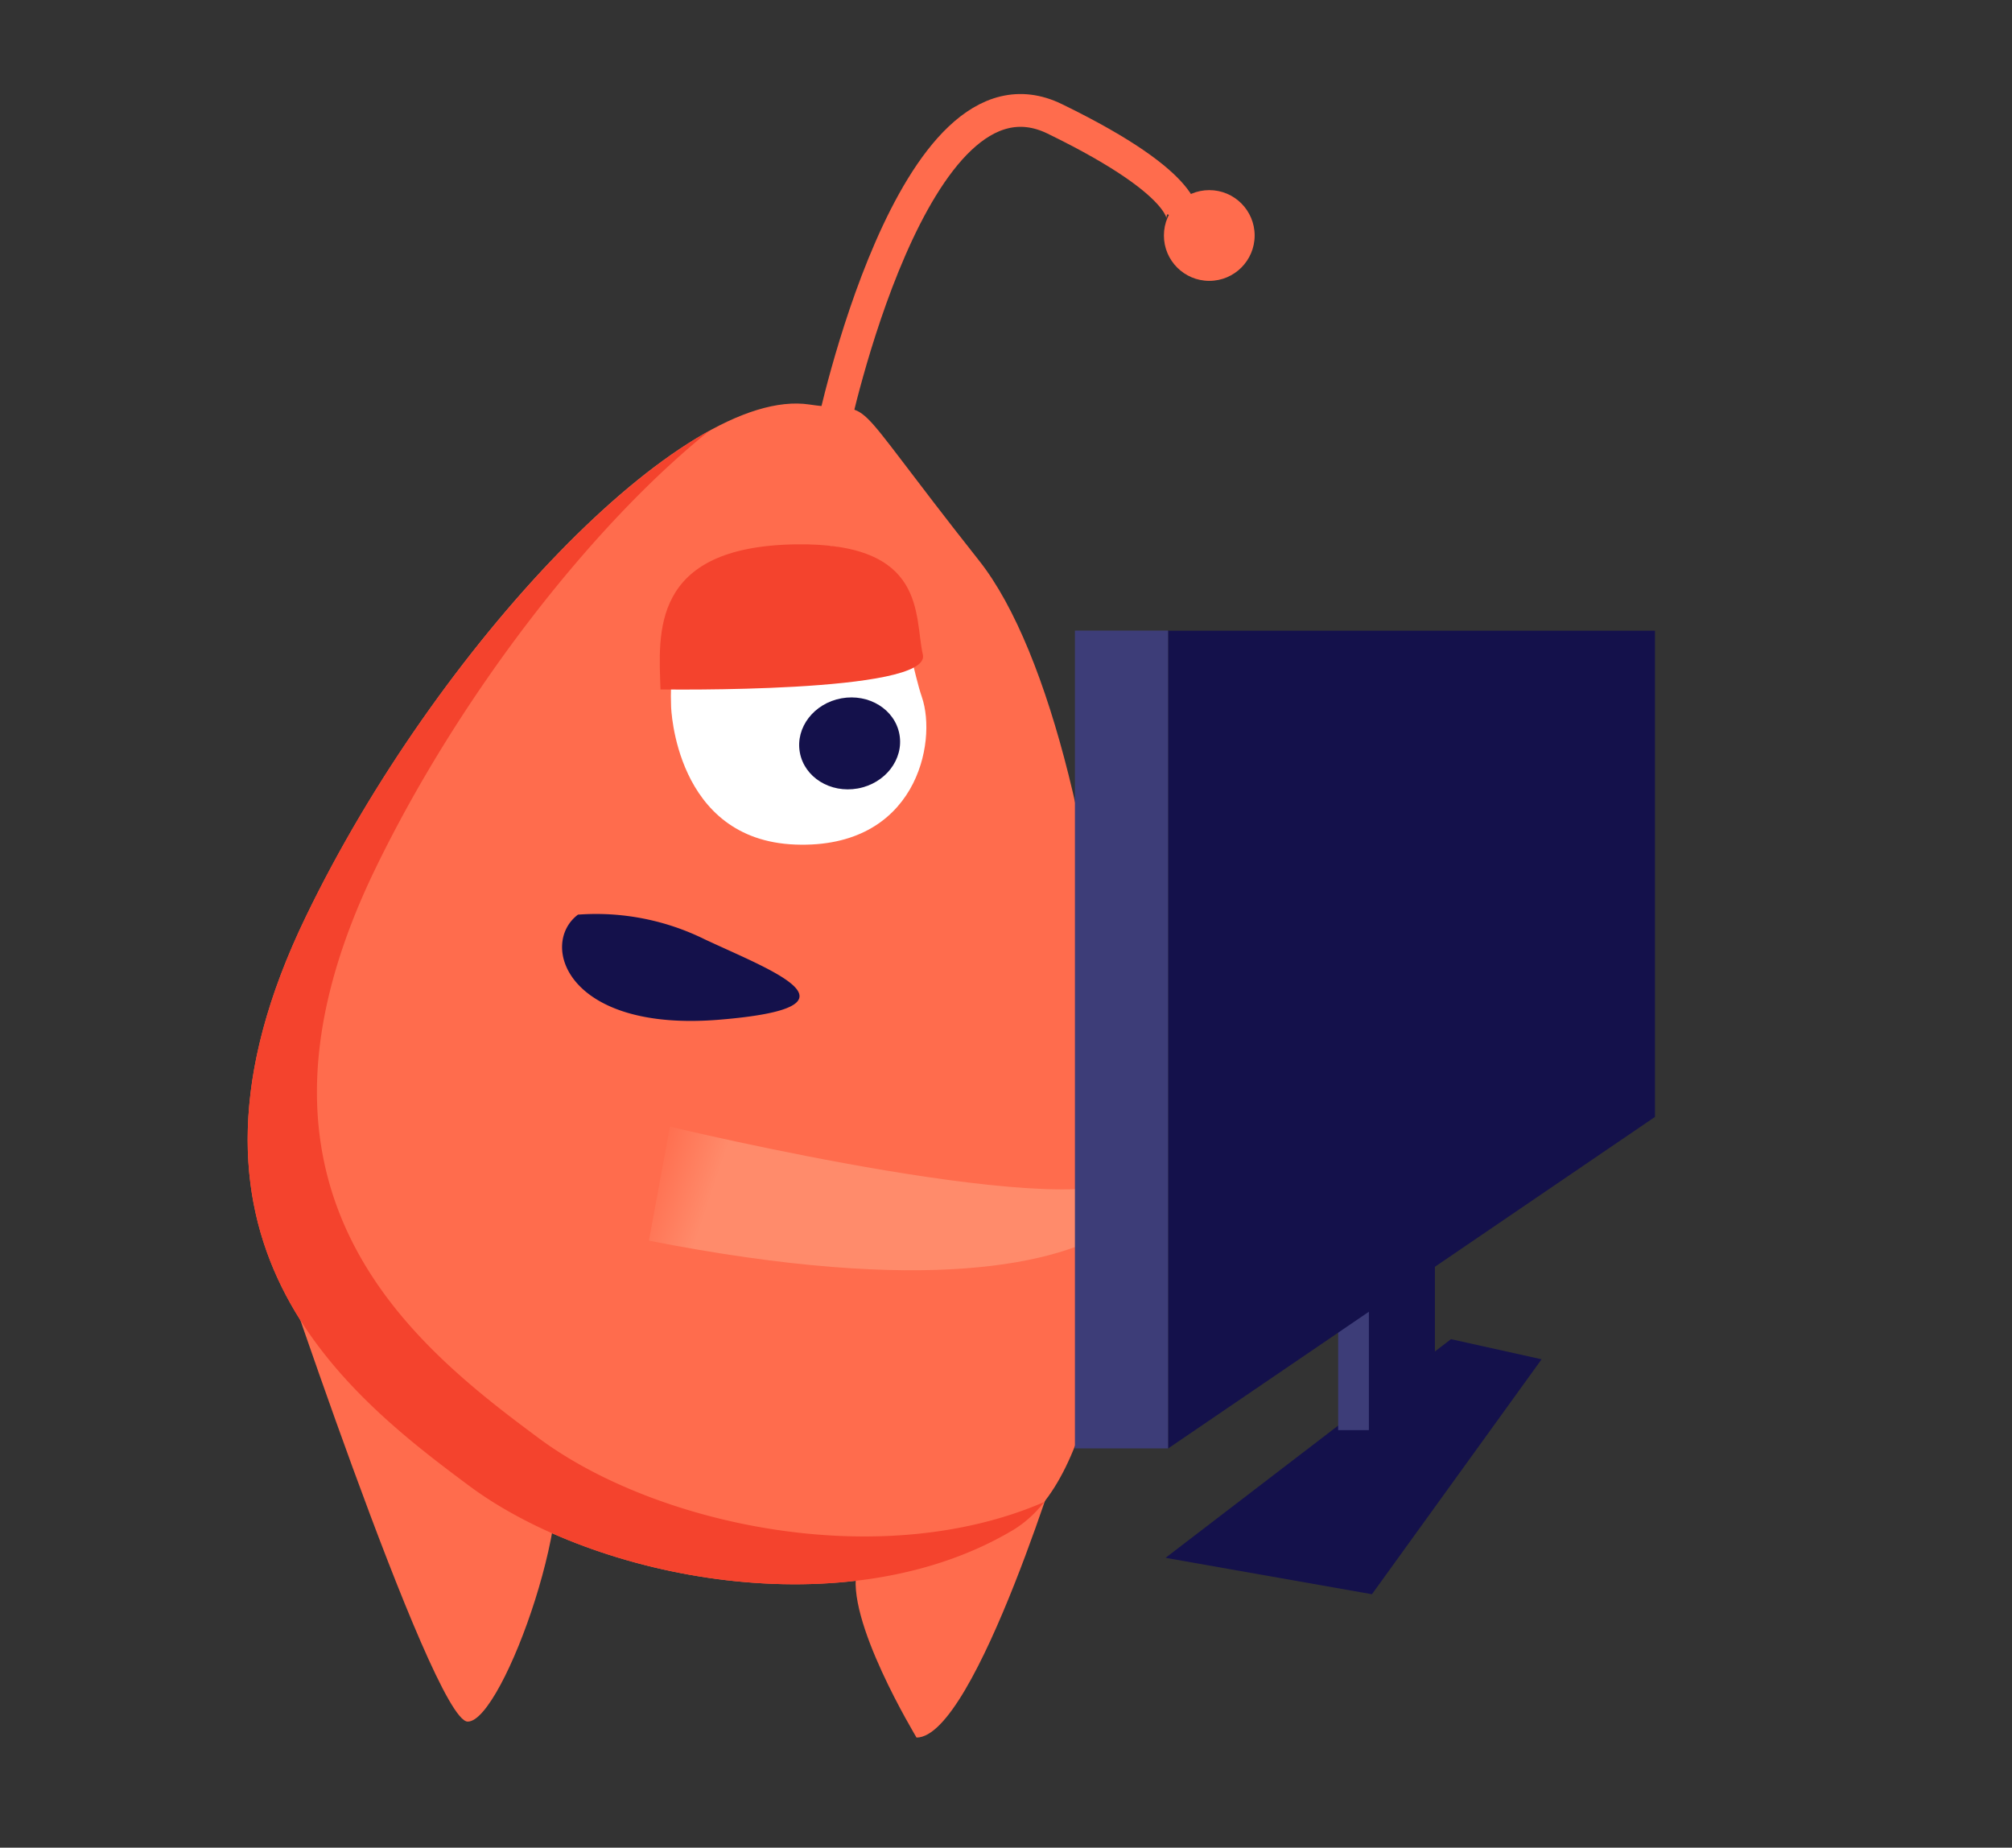<svg xmlns="http://www.w3.org/2000/svg" xmlns:xlink="http://www.w3.org/1999/xlink" viewBox="0 0 184.05 169"><rect x="0" y="0" width="184.05" height="169" fill="#333333" stroke="none"/><defs><style>.cls-1{fill:#ff6c4d;}.cls-2{fill:#fff;}.cls-3{fill:#f4432d;}.cls-4{fill:#14114b;}.cls-5{fill:url(#未命名漸層_5);}.cls-6{fill:none;stroke:#ff6c4d;stroke-miterlimit:10;stroke-width:3px;}.cls-7{fill:#3d3d78;}</style><linearGradient id="未命名漸層_5" x1="57.2" y1="-239.99" x2="63.45" y2="-239.1" gradientTransform="matrix(0.98, 0.18, -0.18, 0.98, -38.88, 328.43)" gradientUnits="userSpaceOnUse"><stop offset="0" stop-color="#ff6c4d"/><stop offset="1" stop-color="#ff8b6b"/></linearGradient></defs><title>maker</title><g id="圖層_6" data-name="圖層 6"><path class="cls-1" d="M74.05,37C62.52,35.26,39.92,59.12,28,83.8c-14.32,29.54,3.41,43.56,14.94,52.12s34.59,13.09,49.78,4,10-72-3.14-88.62S80.68,38,74.05,37Z"/><path class="cls-2" d="M61.39,64.63s.33,12.21,11.37,12.62,13-9.33,11.57-13.49S82.12,49,74.3,50,61,54.38,61.39,64.63Z"/><path class="cls-3" d="M60.42,63.06s24.81.39,24-3.18.42-10.28-11.65-10.09C59.43,50,60.26,58,60.42,63.06Z"/><ellipse class="cls-4" cx="77.72" cy="68" rx="4.63" ry="4.19" transform="translate(-10.84 14.88) rotate(-10.23)"/><path class="cls-4" d="M52.87,83.66a22.43,22.43,0,0,1,11.6,2.26c6.12,2.87,15.3,6.2,1.33,7.35S49.3,86.35,52.87,83.66Z"/><path class="cls-5" d="M61.28,103.05s38.68,9.32,42.54,4.21,6.46,16.23-44.46,6.22"/><path class="cls-6" d="M76.16,39.4S83.47,4.54,96.48,10.87s11.68,9.33,11.68,9.33"/><circle class="cls-1" cx="110.62" cy="21.54" r="4.15"/><polygon class="cls-4" points="124.98 116.82 124.98 135.49 131.26 129.82 131.26 113.55 124.98 116.82"/><polygon class="cls-4" points="106.62 142.49 125.5 145.82 141.02 124.33 132.73 122.49 106.62 142.49"/><rect class="cls-7" x="122.42" y="118.23" width="2.81" height="12.57" transform="translate(247.64 249.04) rotate(180)"/><polygon class="cls-4" points="106.85 57.69 106.85 132.49 151.39 102.16 151.39 57.69 106.85 57.69"/><rect class="cls-7" x="98.33" y="57.68" width="8.52" height="74.8"/><path class="cls-1" d="M24.17,111s15.35,46.42,18.61,46.47,10.75-21.21,7.32-25.57S24.17,111,24.17,111Z"/><path class="cls-1" d="M78.42,143.5c.89-3.26,19.23-12.57,19.23-12.57s-8.38,28-13.81,28C83.84,158.9,77.19,148,78.42,143.5Z"/><path class="cls-3" d="M49.29,131.55C37.76,123,20,109,34.35,79.43,42.06,63.54,54.17,48,64.9,39.4,53,46,37.24,64.64,28,83.8c-14.32,29.54,3.41,43.56,14.94,52.12s34.58,13.09,49.78,4a10.48,10.48,0,0,0,2.79-2.53C80.42,143.92,59.94,139.46,49.29,131.55Z"/></g></svg>
